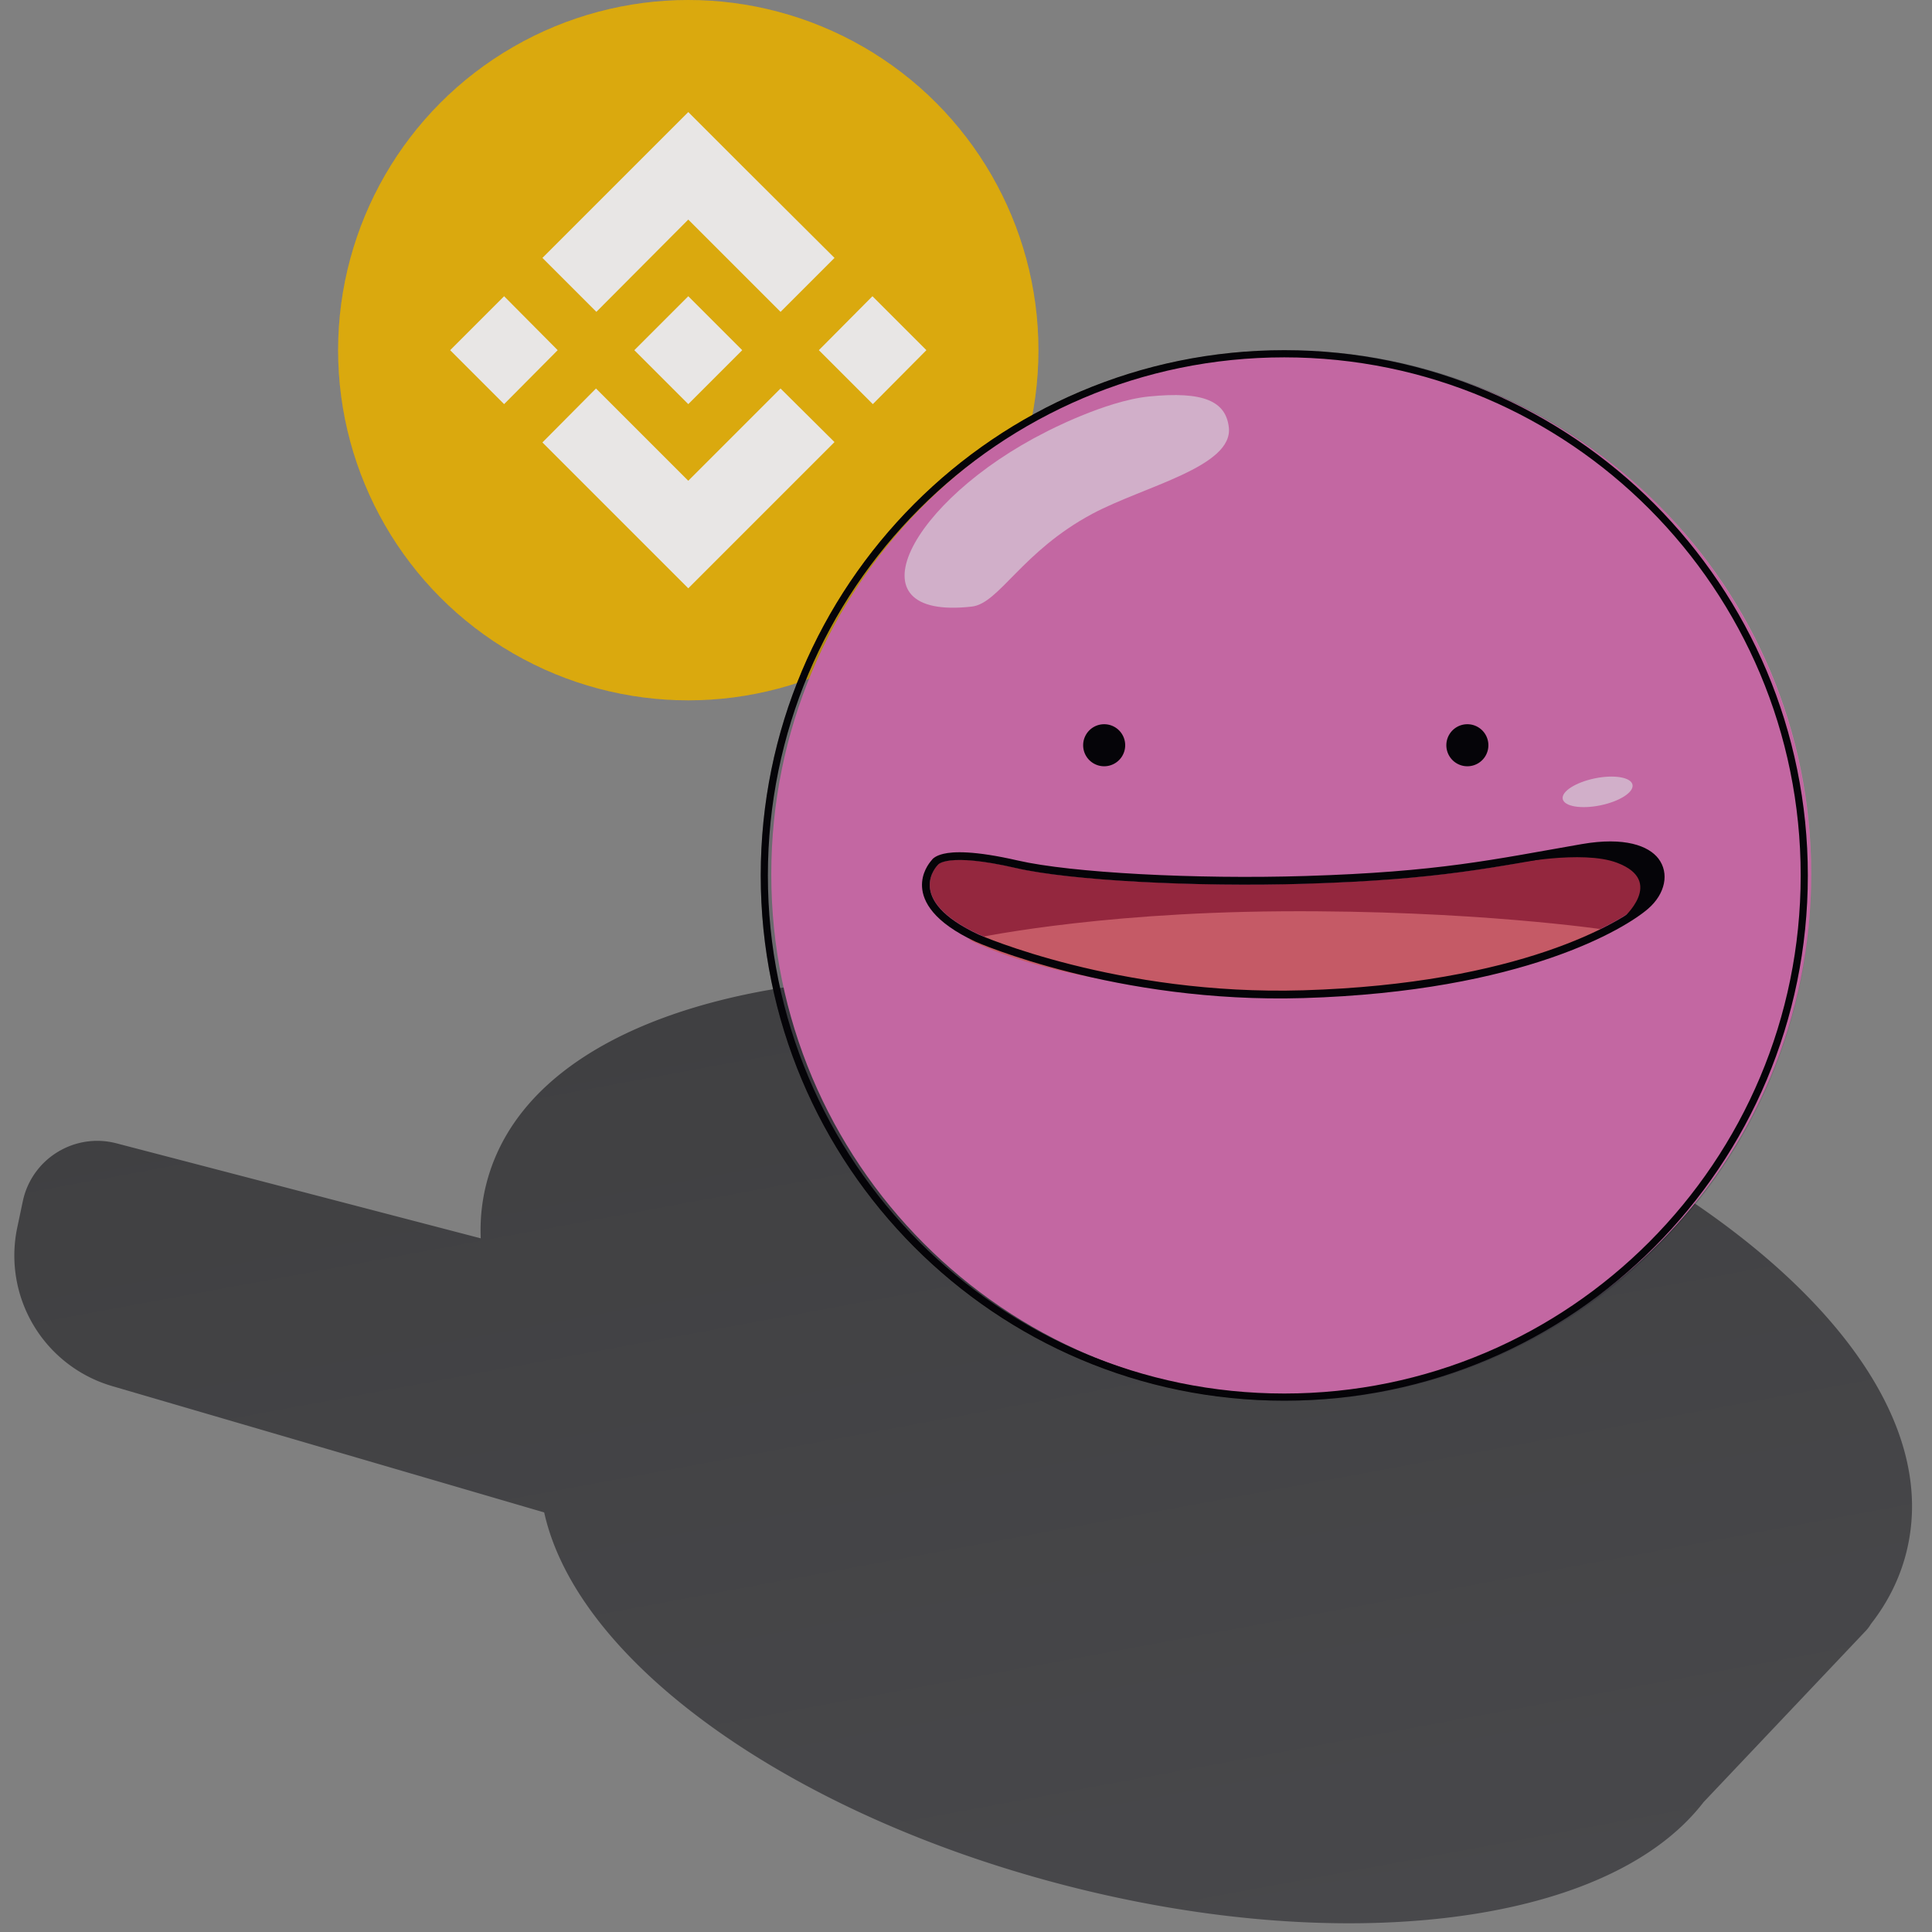 <svg xmlns="http://www.w3.org/2000/svg" xmlns:v="https://vecta.io/nano" width="160" height="160" fill="none"><rect width="100%" height="100%" fill="#808080" stroke="none"/><style>.B{fillRule:evenodd}</style><g clip-path="url(#D)"><g fill="#606063"><path d="M48.045 119.028c-3.178 12.144 15 27.421 40.602 34.121s48.934 2.287 52.112-9.858-15-27.421-40.602-34.122-48.934-2.286-52.112 9.859z"/><path d="M136.924 149.273l15.422-16.285-109.354-28.619 5.721 21.818 88.211 23.086z"/><path d="M49.934 108.293L8.072 97.338c-1.814-.475-3.66.654-4.063 2.486l-.468 2.129a8.26 8.26 0 0 0 5.746 9.7l41.812 12.239-1.166-15.599z"/></g><path fill="url(#A)" d="M43.203 98.71c-3.694 14.114 18.324 32.101 49.178 40.176s58.86 3.178 62.554-10.936-18.324-32.101-49.178-40.176-58.861-3.179-62.554 10.935z"/><g class="B"><path fill="#606063" d="M127.673 123.286c7.098 5.22 11.246 10.866 11.865 15.871l2.978-.368c-.772-6.238-5.737-12.531-13.066-17.92-7.389-5.435-17.439-10.148-28.913-13.151s-22.544-3.817-31.649-2.699c-9.029 1.109-16.44 4.163-20.168 9.223l2.415 1.779c2.992-4.06 9.373-6.95 18.119-8.024 8.67-1.064 19.354-.299 30.524 2.624s20.859 7.49 27.896 12.665z"/><path fill="#979797" d="M56.734 118.739c-8.721-7.124-11.998-14.041-10.629-19.27s7.614-9.654 18.706-11.593c10.807-1.889 25.078-1.154 40.186 2.8s27.911 10.304 36.406 17.245c8.721 7.124 11.998 14.041 10.63 19.27s-7.614 9.653-18.707 11.593c-10.806 1.889-25.078 1.153-40.186-2.8s-27.91-10.304-36.406-17.245zm35.646 20.147c-30.854-8.075-52.872-26.062-49.178-40.176s31.7-19.01 62.554-10.935 52.872 26.062 49.178 40.176-31.7 19.01-62.554 10.936z"/><path fill="url(#B)" d="M45.167 124.049l-4.937-19.123 2.905-.75 4.937 19.123-2.905.75z"/><path fill="url(#C)" d="M43.469 106.189l-.128-.443-.202-.817-.142-.54c.022-.012.03-.019.028-.027l-.004-.025-.12-.794-.022-.191c-.072-.663-.096-1.321-.071-1.974.035-.903.166-1.793.395-2.668 3.694-14.114 31.7-19.01 62.555-10.936s52.872 26.062 49.178 40.176a12.4 12.4 0 0 1-.963 2.519 13.7 13.7 0 0 1-1.635 2.476l-.016.019c.011.02.014.025.015.029l-.611.651-12.932 13.655c-6.807 9.031-27.596 11.752-50.146 5.85-22.303-5.837-38.971-18.182-40.797-29.295-.093-.569-.484-1.054-1.037-1.215L10.127 111.91a8.26 8.26 0 0 1-5.762-9.635l.459-2.172c.39-1.845 2.242-2.99 4.066-2.514l34.249 8.931a.27.27 0 0 0 .331-.331zm-3.657-3.636c-.064-1.544.091-3.085.488-4.603 2.325-8.885 11.93-13.965 23.478-15.984 11.834-2.069 26.992-1.215 42.738 2.906s29.38 10.802 38.683 18.402c9.078 7.417 14.963 16.551 12.638 25.436-.557 2.129-1.552 4.064-2.901 5.789a3.08 3.08 0 0 1-.425.566l-13.429 14.181c-4.171 5.406-12.026 8.46-21.098 9.556-9.3 1.124-20.517.28-32.096-2.751-11.453-2.997-21.548-7.685-29.078-13.141-7.08-5.13-12.321-11.262-13.743-17.657L9.285 114.789a11.26 11.26 0 0 1-7.855-13.134l.459-2.173c.744-3.519 4.277-5.704 7.758-4.796l30.165 7.867z"/></g><circle cx="57" cy="29" r="29" fill="#f0b90b"/><path fill="#fffdfa" d="M46.185 29l-4.437 4.468L37.28 29l4.468-4.468L46.185 29zM57 18.185l7.642 7.642 4.468-4.468-7.642-7.611L57 9.28 44.921 21.358l4.468 4.468L57 18.185zm15.252 6.347L67.815 29l4.468 4.468L76.72 29l-4.468-4.468zM57 39.815l-7.642-7.642-4.437 4.468L57 48.72l12.109-12.109-4.468-4.437L57 39.815zm0-6.347L61.468 29 57 24.532 52.532 29 57 33.468z"/><g style="mix-blend-mode:multiply" class="B" opacity=".1"><path fill="#191326" d="M57 55c14.359 0 26-11.641 26-26S71.359 3 57 3 31 14.641 31 29s11.641 26 26 26zm0 3c16.016 0 29-12.984 29-29S73.016 0 57 0 28 12.984 28 29s12.984 29 29 29z"/></g><path fill="#ee7cc1" d="M106.937 115.612c23.783 0 43.063-19.343 43.063-43.203s-19.28-43.203-43.063-43.203-43.062 19.343-43.062 43.203 19.28 43.203 43.062 43.203z"/><g fill="#000"><path d="M106.359 29.595c-23.619 0-42.766 19.209-42.766 42.905s19.147 42.905 42.766 42.905 42.766-19.209 42.766-42.905-19.147-42.905-42.766-42.905zM63 72.5C63 48.476 82.413 29 106.359 29s43.359 19.476 43.359 43.5-19.413 43.5-43.359 43.5S63 96.524 63 72.5z" class="B"/><path d="M91.443 63.459a1.741 1.741 0 1 0 0-3.482 1.741 1.741 0 1 0 0 3.482zm30.078 0a1.741 1.741 0 1 0 0-3.482 1.741 1.741 0 1 0 0 3.482z"/></g><g class="B"><path fill="#b32c43" d="M77.673 71.608s-2.93 2.843 3.411 5.787c0 0 11.479 5.058 26.836 4.599 17.962-.537 26.327-5.657 28.153-7.244 2.257-1.961 1.434-5.341-4.968-4.229-7.424 1.29-11.812 2.306-22.972 2.651-9.196.284-19.543-.276-23.977-1.297-5.803-1.335-6.483-.268-6.483-.268z"/><path fill="#f06c75" d="M80.239 77.802s9.865-2.216 25.831-2.331 26.936 1.533 26.936 1.533-11.097 5.35-26.164 5.34c-18.717-.012-26.603-4.542-26.603-4.542z"/><g fill="#000"><path d="M77.152 71.241c.063-.099.292-.369.983-.533.79-.188 2.51-.283 6.164.557 4.404 1.013 14.681 1.563 23.814 1.281 11.116-.344 15.487-1.356 22.882-2.642 3.561-.619 5.546.148 6.352 1.206.913 1.2.571 2.909-.854 4.146-1.853 1.609-10.328 6.856-28.554 7.401-15.517.463-27.114-4.653-27.125-4.659-3.532-1.64-4.388-3.346-4.455-4.547-.064-1.143.572-1.961.793-2.21zm.521.385s-2.93 2.843 3.411 5.787c0 0 11.479 5.058 26.836 4.599 17.962-.537 26.326-5.657 28.153-7.244 2.257-1.961 1.433-5.341-4.969-4.229-7.423 1.29-11.811 2.306-22.972 2.651-9.196.284-19.543-.277-23.977-1.297-5.803-1.335-6.483-.268-6.483-.268z"/><path d="M125.241 71.543s5.797-1.179 8.67-.095c4.059 1.531.466 4.621.466 4.621s2.84-1.472 3.133-3.155c0 0 .605-3.003-4.737-2.81-2.939.106-7.532 1.438-7.532 1.438z"/></g><g fill="#ffd6f1"><path d="M132.081 64.461c1.594-.327 2.991-.091 3.116.525s-1.067 1.382-2.662 1.709-2.991.091-3.117-.525 1.068-1.382 2.663-1.709zm-45.43-28.705c-11.286 5.679-16.511 15.652-6.167 14.478 2.266-.257 4.141-4.565 9.985-7.687 4.276-2.284 11.691-3.89 11.296-7.171-.258-2.141-2.072-2.996-6.618-2.54-3.632.365-8.496 2.92-8.496 2.92z"/></g></g><g style="mix-blend-mode:multiply" class="B" opacity=".2"><path fill="#191326" d="M106.5 113.163c22.458 0 40.663-18.205 40.663-40.663S128.958 31.837 106.5 31.837 65.837 50.042 65.837 72.5s18.205 40.663 40.663 40.663zm0 2.837c24.024 0 43.5-19.476 43.5-43.5S130.524 29 106.5 29 63 48.476 63 72.5 82.476 116 106.5 116z"/></g></g><defs><linearGradient id="A" x1="105.757" x2="92.381" y1="87.774" y2="138.886" gradientUnits="userSpaceOnUse"><stop stop-color="#404042"/><stop offset="1" stop-color="#48484b"/></linearGradient><linearGradient id="B" x1="46.567" x2="41.735" y1="105.096" y2="123.129" gradientUnits="userSpaceOnUse"><stop stop-color="#404042"/><stop offset="1" stop-color="#48484b"/></linearGradient><linearGradient id="C" x1="73.495" x2="89.09" y1="80.169" y2="164.62" gradientUnits="userSpaceOnUse"><stop stop-color="#404042"/><stop offset="1" stop-color="#48484b"/></linearGradient><clipPath id="D"><path fill="#fff" d="M0 0h160v160H0z"/></clipPath></defs></svg>